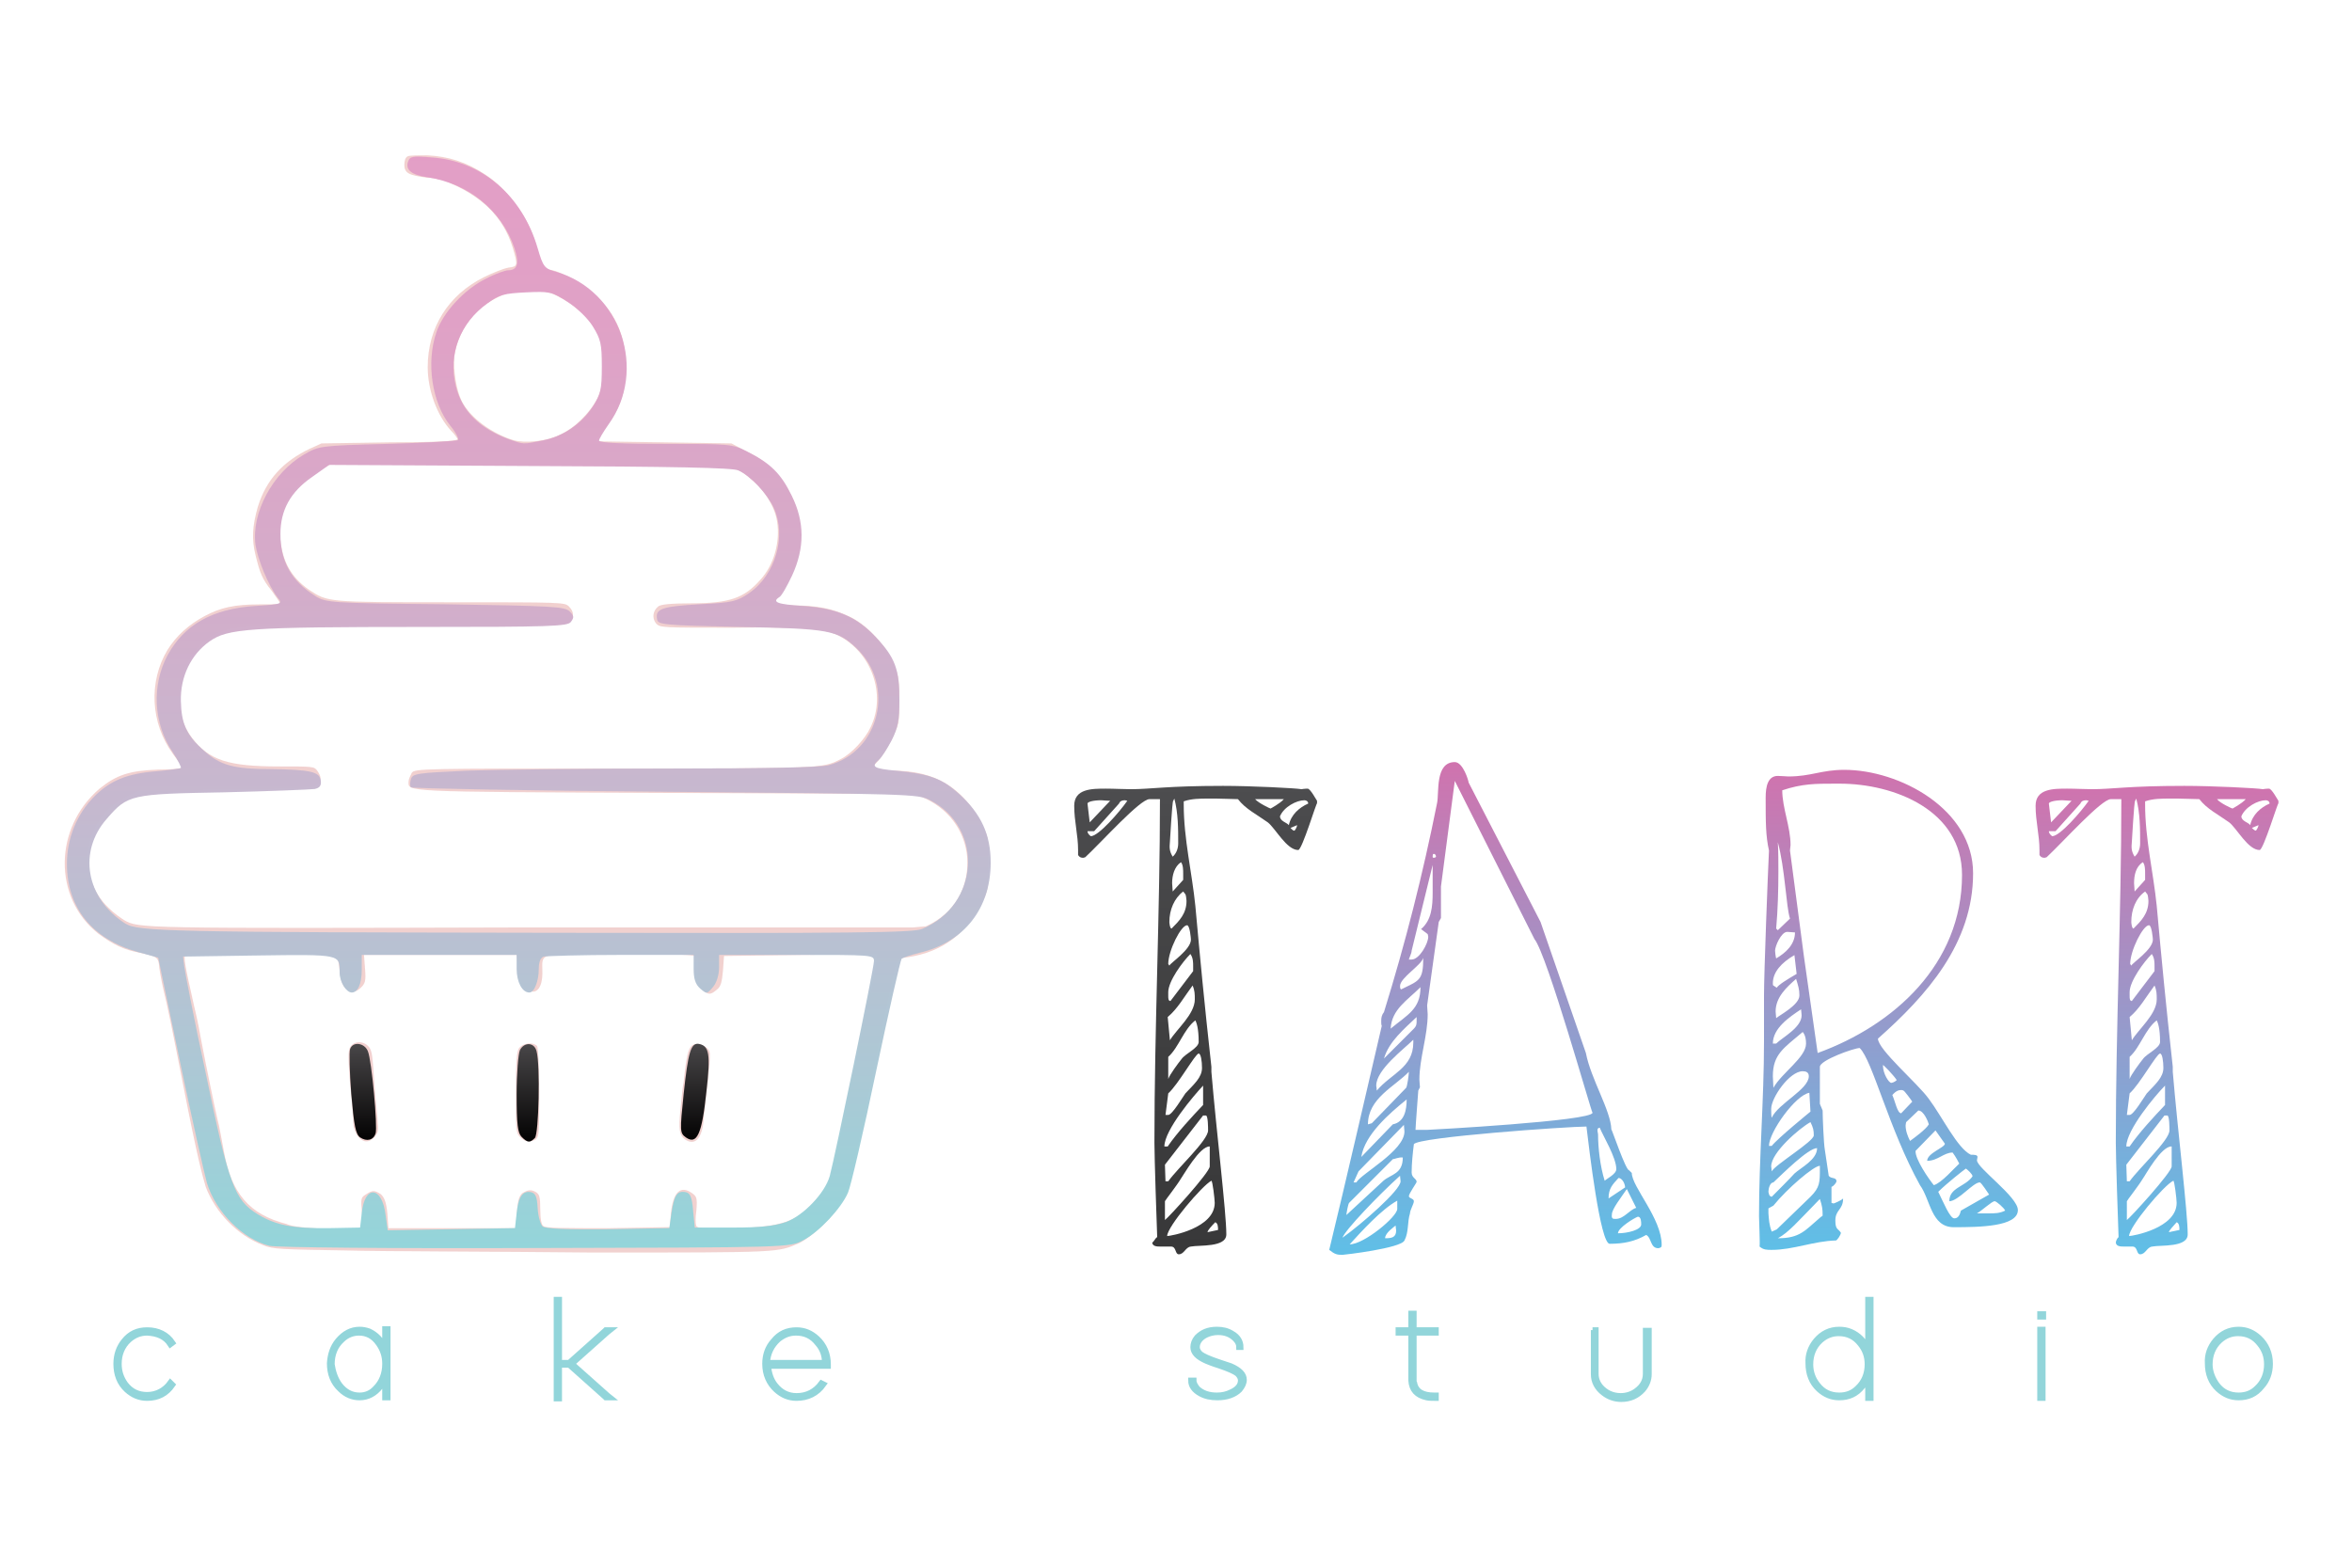 <?xml version="1.0" encoding="utf-8"?>
<!-- Generator: Adobe Illustrator 24.1.2, SVG Export Plug-In . SVG Version: 6.00 Build 0)  -->
<svg version="1.1" id="Layer_1" xmlns="http://www.w3.org/2000/svg" xmlns:xlink="http://www.w3.org/1999/xlink" x="0px" y="0px"
	 viewBox="0 0 425.2 283.5" style="enable-background:new 0 0 425.2 283.5;" xml:space="preserve">
<style type="text/css">
	.st0{opacity:0.99;fill:url(#path4514_1_);enable-background:new    ;}
	.st1{opacity:0.99;fill:url(#path4516_1_);enable-background:new    ;}
	.st2{opacity:0.99;fill:url(#path4518_1_);enable-background:new    ;}
	.st3{opacity:0.99;fill:url(#path4520_1_);enable-background:new    ;}
	.st4{opacity:0.99;fill:url(#path4548_1_);enable-background:new    ;}
	.st5{opacity:0.99;fill:url(#path4550_1_);enable-background:new    ;}
	.st6{opacity:0.99;fill:url(#path4552_1_);enable-background:new    ;}
	.st7{opacity:0.99;fill:url(#path4554_1_);enable-background:new    ;}
	.st8{fill:url(#SVGID_1_);}
	.st9{fill:url(#SVGID_2_);}
	.st10{fill:url(#SVGID_3_);}
	.st11{fill:url(#SVGID_4_);}
	.st12{fill:#92D5DA;stroke:#92D5DA;stroke-miterlimit:10;}
</style>
<g>
	<g>
		<g id="g4572_28_" transform="translate(-41.202,274.565)">
			<g id="g4526_28_" transform="matrix(1.92,0,0,1.915,569.723,72.181)">
				
					<linearGradient id="path4514_1_" gradientUnits="userSpaceOnUse" x1="-479.89" y1="-61.16" x2="-479.89" y2="137.04" gradientTransform="matrix(3.686 0 0 3.667 1543.228 57.908)">
					<stop  offset="0" style="stop-color:#F1CFCE"/>
					<stop  offset="0.348" style="stop-color:#F0D1CF"/>
					<stop  offset="0.585" style="stop-color:#EAD5D4"/>
					<stop  offset="0.789" style="stop-color:#E1DDDB"/>
					<stop  offset="0.974" style="stop-color:#D3E8E6"/>
					<stop  offset="1" style="stop-color:#D0EBE9"/>
				</linearGradient>
				<path id="path4514_28_" class="st0" d="M-242.8-63c-5.8-0.1-6.8-0.1-7.7-0.5c-2.4-0.9-4.5-3.1-5.4-5.5c-0.3-1-0.8-2.8-2.1-9.5
					c-1.1-5.6-1.5-7.6-1.9-9.2c-0.2-0.9-0.4-2-0.4-2.3c-0.1-0.7-0.3-0.8-1.8-1.1c-1.5-0.3-2.4-0.7-3.9-1.8c-4.3-3.4-4.2-10,0.1-13.7
					c1.6-1.3,2.8-1.7,5.5-1.8c1.2,0,2.3-0.1,2.3-0.2s-0.4-0.6-0.9-1.3c-2.1-2.9-2.3-6.8-0.5-9.8c0.8-1.3,2-2.4,3.5-3.2
					c1.5-0.8,2.8-1.1,5.2-1.1c1,0,1.9,0,1.9-0.1s-0.4-0.6-0.8-1.2c-0.9-1.1-1.1-1.7-1.5-3.3c-0.4-1.6-0.3-2.8,0.2-4.6
					c0.8-2.6,2.4-4.3,4.9-5.5l1.1-0.5l6.4-0.1c3.8,0,6.4-0.1,6.4-0.3c0-0.1-0.3-0.5-0.6-0.8c-1.3-1.4-2.2-3.8-2.2-6
					c0-3.7,1.9-6.8,5.3-8.5c0.8-0.4,1.8-0.8,2.3-0.9c0.9-0.1,0.9-0.2,0.4-1.9c-0.9-2.9-2.9-4.9-6.4-6.3c-0.3-0.1-1.1-0.3-1.7-0.3
					c-1.6-0.2-2.1-0.4-2.1-1.2c0-0.4,0.1-0.7,0.3-0.8c0.1-0.1,1-0.1,1.9-0.1c1.9,0.1,3.6,0.6,5.4,1.8c2.3,1.5,4.4,4.5,4.9,7.1
					c0.3,1.5,0.5,1.9,1.1,1.9c0.9,0,3.4,1.4,4.6,2.6c2.1,2.1,2.8,4.3,2.6,7.6c-0.1,1.9-0.7,3.2-2,4.9l-0.8,1.1l6.4,0.1l6.4,0.1
					l1.5,0.8c1.7,0.8,3,2.1,3.9,3.7c1.4,2.5,1.5,5.4,0.2,8c-0.4,0.8-1,1.7-1.2,2c-0.3,0.3-0.5,0.5-0.5,0.6s0.9,0.2,1.9,0.2
					c2.3,0,3.7,0.3,5.2,1c1.6,0.7,3.3,2.5,4.1,4.2c0.6,1.3,0.7,1.5,0.7,3.7c0,2.3,0,2.3-0.8,3.9c-0.4,0.8-1,1.7-1.3,2
					s-0.5,0.5-0.5,0.6s0.9,0.2,2,0.2c4,0,6.6,1.6,8.4,5.1c0.6,1.2,0.6,1.3,0.6,3.7c0,2.3,0,2.5-0.7,3.8c-1.5,2.9-3.7,4.5-6.8,5
					c-0.9,0.1-1,0.2-1.2,0.7c-0.1,0.5-1,4.4-2,9.5c-0.2,1-0.5,2.5-0.7,3.3s-0.4,1.9-0.5,2.4c-1,5.1-1.4,6.5-2.3,7.8
					c-0.8,1.2-2.6,2.8-3.6,3.3c-2.1,0.9-1.5,0.9-19.4,0.9C-228.4-62.9-239.1-62.9-242.8-63L-242.8-63z M-241.4-65.1
					c0.2-0.1,0.3-0.4,0.2-1.5c-0.1-1.3-0.1-1.4,0.4-1.7c0.6-0.4,0.8-0.4,1.4,0c0.3,0.3,0.5,0.7,0.6,1.8l0.1,1.4h6h6l0.1-1.5
					c0.1-1.2,0.2-1.5,0.5-1.8c0.5-0.3,0.8-0.4,1.3-0.1c0.3,0.2,0.4,0.4,0.4,1.6c0,0.9,0.1,1.5,0.3,1.6c0.2,0.2,1.9,0.2,6.1,0.2
					l5.8-0.1l0.1-1.3c0.2-2,0.9-2.7,2-1.9c0.4,0.3,0.5,0.4,0.4,1.6c-0.1,0.7-0.1,1.3,0,1.5s0.9,0.3,3,0.2c3.2,0,5.2-0.3,6.5-1.1
					c1-0.6,2.4-2.2,2.9-3.1c0.3-0.7,0.9-3.1,1.4-5.8c0.4-1.8,1.8-8.8,2.5-11.9c0.3-1.3,0.6-2.8,0.6-3.2l0.1-0.8l-7.2,0.1l-7.2,0.1
					l-0.1,1.4c-0.1,1.1-0.2,1.5-0.6,1.8c-0.6,0.5-0.8,0.5-1.4-0.1c-0.4-0.4-0.5-0.6-0.4-1.6c0-0.6,0-1.3,0-1.4
					c0-0.2-1.6-0.3-7.2-0.3c-8.1,0-7.4-0.2-7.4,1.8c0,1.3-0.5,2-1.2,1.7c-0.7-0.2-1-0.8-1.1-2.1l-0.1-1.3h-7.2h-7.2l0.1,1.3
					c0.1,1.2,0,1.4-0.4,1.8c-0.3,0.3-0.6,0.4-0.9,0.3c-0.7-0.2-0.9-0.5-1.1-2l-0.2-1.4l-7.1-0.1c-4,0-7.1,0-7.2,0.1
					c-0.2,0.2-0.1,0.8,0.8,4.8c0.3,1.2,0.6,2.8,0.7,3.4c0.4,2.1,1.2,6,1.5,7.3c0.2,0.7,0.4,2,0.6,3c0.7,4,2.4,6,5.9,6.9
					C-247.4-65-241.9-64.9-241.4-65.1L-241.4-65.1z M-188.1-93.6c2.7-1.2,4.1-3.7,3.9-6.5c-0.2-2.4-1.6-4.4-3.8-5.5l-1.1-0.5
					l-23.5-0.1c-25.2-0.1-24.2-0.1-24.2-1.1c0-0.2,0.2-0.6,0.3-0.8c0.3-0.4,1.2-0.4,19-0.4c19.6,0,19.7,0,21.4-0.9
					c1-0.5,2.3-1.9,2.8-3c1.5-3.1,0.1-7.1-3.1-8.7c-1.3-0.6-3-0.8-9.9-0.7c-6.7,0-6.8,0-7.2-0.4c-0.4-0.5-0.3-1.2,0.2-1.6
					c0.2-0.2,1.2-0.3,3.1-0.3c3.6,0,5-0.5,6.5-2.2c1.3-1.4,1.9-3.6,1.6-5.5c-0.2-1.4-1.2-3-2.3-3.9c-2-1.6-0.2-1.5-21.1-1.5h-18.7
					l-1.1,0.6c-2.6,1.4-3.8,3.5-3.6,6.3c0.2,2.2,1,3.7,2.7,4.9c1.8,1.2,1.7,1.2,13.4,1.2c10.5,0,10.7,0,11.1,0.4
					c0.5,0.5,0.5,1,0,1.5c-0.3,0.3-1.7,0.3-15.3,0.3c-15.6,0-16.4,0-18.1,0.9c-1.8,0.9-3.2,3.3-3.3,5.5c0,1.8,0.3,3,1.2,4.2
					c1.6,2.1,3.4,2.7,8.2,2.7c3.2,0,3.3,0,3.6,0.4c0.4,0.6,0.4,0.8,0,1.3c-0.3,0.4-0.6,0.4-8.5,0.5l-8.2,0.1l-1.1,0.5
					c-4.2,2-5.1,7.5-1.8,10.6c0.5,0.5,1.1,0.9,1.4,1.1c1.4,0.8,1.2,0.8,38.3,0.7h36L-188.1-93.6z M-222.6-140
					c1.4-0.6,2.9-2.1,3.6-3.5c0.4-0.9,0.5-1.3,0.5-3s-0.1-2.2-0.4-2.9c-0.7-1.4-1.8-2.5-3.3-3.4c-1.3-0.7-1.4-0.8-3.2-0.8
					c-1.6,0-2,0.1-3,0.6c-2.3,1.1-3.8,3.3-4.1,5.6c-0.1,1.3,0.2,3.2,0.7,4.2c0.8,1.6,2.9,3.1,4.9,3.7
					C-225.8-139.2-223.8-139.4-222.6-140z"/>
				
					<linearGradient id="path4516_1_" gradientUnits="userSpaceOnUse" x1="-479.866" y1="-38.301" x2="-479.866" y2="-20.536" gradientTransform="matrix(3.686 0 0 3.667 1543.228 57.908)">
					<stop  offset="0" style="stop-color:#F1CFCE"/>
					<stop  offset="0.348" style="stop-color:#F0D1CF"/>
					<stop  offset="0.585" style="stop-color:#EAD5D4"/>
					<stop  offset="0.789" style="stop-color:#E1DDDB"/>
					<stop  offset="0.974" style="stop-color:#D3E8E6"/>
					<stop  offset="1" style="stop-color:#D0EBE9"/>
				</linearGradient>
				<path id="path4516_28_" class="st1" d="M-226.3-73.7c-0.4-0.4-0.4-0.7-0.4-4.2c0-3.1,0.1-3.9,0.3-4.2c0.4-0.5,1.3-0.6,1.7-0.2
					c0.1,0.2,0.2,1.7,0.2,4.4c0,3.7,0,4.1-0.3,4.4C-225.3-73.2-225.8-73.2-226.3-73.7L-226.3-73.7z"/>
				
					<linearGradient id="path4518_1_" gradientUnits="userSpaceOnUse" x1="-475.597" y1="-38.3" x2="-475.597" y2="-20.484" gradientTransform="matrix(3.686 0 0 3.667 1543.228 57.908)">
					<stop  offset="0" style="stop-color:#F1CFCE"/>
					<stop  offset="0.348" style="stop-color:#F0D1CF"/>
					<stop  offset="0.585" style="stop-color:#EAD5D4"/>
					<stop  offset="0.789" style="stop-color:#E1DDDB"/>
					<stop  offset="0.974" style="stop-color:#D3E8E6"/>
					<stop  offset="1" style="stop-color:#D0EBE9"/>
				</linearGradient>
				<path id="path4518_28_" class="st2" d="M-210.8-73.5c-0.5-0.4-0.6-0.9-0.4-2.8c0.1-1,0.2-2.2,0.3-2.6c0.3-3,0.5-3.6,1.3-3.6
					c0.3,0,0.7,0.2,0.9,0.4c0.4,0.4,0.4,0.2-0.3,6.5C-209.1-73.6-209.8-72.8-210.8-73.5z"/>
				
					<linearGradient id="path4520_1_" gradientUnits="userSpaceOnUse" x1="-484.059" y1="-38.3" x2="-484.059" y2="-20.559" gradientTransform="matrix(3.686 0 0 3.667 1543.228 57.908)">
					<stop  offset="0" style="stop-color:#F1CFCE"/>
					<stop  offset="0.348" style="stop-color:#F0D1CF"/>
					<stop  offset="0.585" style="stop-color:#EAD5D4"/>
					<stop  offset="0.789" style="stop-color:#E1DDDB"/>
					<stop  offset="0.974" style="stop-color:#D3E8E6"/>
					<stop  offset="1" style="stop-color:#D0EBE9"/>
				</linearGradient>
				<path id="path4520_28_" class="st3" d="M-241.6-73.8c-0.2-0.3-0.4-0.8-0.4-1.1c0-0.3-0.1-1.9-0.3-3.7c-0.2-2.7-0.2-3.2,0-3.6
					c0.5-0.8,1.8-0.5,2,0.5c0.1,0.3,0.2,1.7,0.3,3.2c0.1,1.4,0.3,3,0.3,3.5c0.1,0.7,0,0.9-0.3,1.3
					C-240.6-73.1-241.1-73.2-241.6-73.8z"/>
			</g>
			<g id="g4560_28_">
				
					<linearGradient id="path4548_1_" gradientUnits="userSpaceOnUse" x1="219.204" y1="-246.252" x2="219.204" y2="-48.874" gradientTransform="matrix(1 0 0 1 -82.404 -3.242493e-05)">
					<stop  offset="0" style="stop-color:#E29EC6"/>
					<stop  offset="0.155" style="stop-color:#DFA1C6"/>
					<stop  offset="0.358" style="stop-color:#D5AAC9"/>
					<stop  offset="0.588" style="stop-color:#C5B8CF"/>
					<stop  offset="0.836" style="stop-color:#ABC8D5"/>
					<stop  offset="1" style="stop-color:#92D5DA"/>
				</linearGradient>
				<path id="path4548_28_" class="st4" d="M89.9-49.3c-4.8-1.2-9.7-6.1-11.3-11.4c-0.4-1.4-2.6-11.1-4.8-21.6l-4-19.1l-3.6-1
					c-8.3-2.3-12.9-8-12.9-16c0-4.6,1.8-9,5-12.2c2.8-2.8,5.9-4.1,11.1-4.5c2.3-0.2,4.4-0.5,4.5-0.6s-0.5-1.4-1.5-2.9
					c-3.5-5.2-3.8-12.1-0.9-17.5c3-5.5,8.1-8.4,15.9-8.9c4.9-0.3,4.9-0.4,4-1.5c-1.7-2.2-3.6-6.9-4-9.5c-0.8-5.8,3.1-13.1,8.8-16.4
					c2.6-1.5,2.8-1.6,15-1.9c6.8-0.2,12.6-0.5,12.8-0.7c0.2-0.2-0.4-1.4-1.4-2.6c-3.3-4.1-4.4-11.4-2.5-16.9c1.2-3.6,5.1-7.8,9-9.7
					c1.7-0.9,3.5-1.5,4-1.5c1.7,0,2-1.3,1.1-4c-2.3-6.8-8.3-11.7-15.7-12.8c-2.9-0.4-4.1-1.4-3.5-2.9c0.3-0.9,0.9-1,4.2-0.7
					c9.1,0.6,16.4,6.9,19.2,16.4c1,3.4,1.2,3.7,3.4,4.3c11.6,3.4,16.5,17.8,9.4,27.6c-0.9,1.3-1.7,2.6-1.7,2.9c0,0.4,4.3,0.6,12,0.6
					c11.6,0,12.1,0,14.8,1.4c4.2,2.1,6.1,4,8,7.9c2.4,4.8,2.4,9.5,0.1,14.5c-0.9,1.9-1.9,3.7-2.3,3.9c-1.4,0.9-0.4,1.3,4.2,1.6
					c6.2,0.4,9.8,2,13.2,5.6c3.5,3.7,4.3,5.8,4.3,11.4c0,3.7-0.3,5.1-1.4,7.3c-0.8,1.5-1.8,3.1-2.3,3.5c-1.5,1.3-1,1.6,3.2,2
					c6,0.6,8.2,1.4,11.3,4.2c4,3.6,5.7,7.4,5.7,12.4c0,8.3-4.8,14.4-12.8,16.3c-1.6,0.4-3.1,0.9-3.3,1.1s-2.3,9.4-4.6,20.3
					c-2.3,11-4.6,20.9-5.1,22c-1.2,2.8-5.2,7.1-8.1,8.6C184-49,184-49,138-48.9C111.9-48.8,91.1-49,89.9-49.3L89.9-49.3z
					 M106.6-55.2c0.5-5.2,3.7-4.9,4.3,0.3l0.4,2.8l11.5-0.2l11.5-0.2l0.3-2.7c0.3-3,1.1-4.1,2.6-3.8c0.8,0.2,1.1,0.8,1.2,2.9
					c0.1,1.5,0.5,2.9,0.9,3.3c0.5,0.4,4.4,0.6,11.8,0.5l11.1-0.2l0.4-2.8c0.5-3.2,1-4,2.6-3.7c0.8,0.2,1.1,0.9,1.3,3.3l0.3,3.1h6.9
					c5.2,0,7.5-0.3,9.6-1c3.2-1.2,7-5.2,7.9-8.3c0.9-3.3,8-37.6,8-38.9c0-1.1-0.4-1.1-14-1.1h-14v2.2c0,1.3-0.4,2.8-1.1,3.6
					c-1.1,1.3-1.1,1.3-2.3,0.3c-0.9-0.8-1.2-1.8-1.2-3.6v-2.5h-13.1c-7.2,0-13.5,0.2-14,0.3c-0.6,0.2-0.9,1-0.9,2.3
					c0,2.1-0.8,4.2-1.7,4.2c-1.3,0-2.3-1.9-2.3-4.3v-2.5h-14h-14v2.7c0,2.5-0.7,4.1-1.8,4.1c-1,0-2.2-1.9-2.2-3.6
					c0-3.3,0.3-3.3-14.6-3.1l-13.7,0.2l0.2,1.7c0.1,0.9,1.8,9.7,3.9,19.4c4.2,20.3,5.2,22.9,9.4,25.5c3.3,2,6.4,2.6,13.1,2.5
					l5.4-0.1L106.6-55.2z M207.9-106.6c10.4-4.3,11.2-18.3,1.4-23.3c-2.1-1.1-3.9-1.1-47.8-1.5c-25.1-0.2-45.8-0.6-46-0.8
					s-0.2-0.9,0-1.5c0.3-1,1.2-1.1,9.9-1.5c5.2-0.2,21.6-0.4,36.4-0.4c17.7,0,27.7-0.2,29.2-0.6c9.3-2.5,12.1-14.5,5-21.2
					c-3.4-3.2-4.9-3.5-21-3.8c-13.9-0.3-14.9-0.4-15-1.4c-0.4-1.9,0.9-2.3,7.6-2.7c6-0.3,6.8-0.5,9-2c4.8-3.3,6.8-10.3,4.5-15.4
					c-1.2-2.6-4.2-5.8-6.4-6.8c-1-0.5-11.9-0.7-37.7-0.8l-36.3-0.2l-3.1,2.2c-3.9,2.7-5.7,6-5.7,10.3c0,5,2,8.5,6.3,11.2
					c1.9,1.2,2.6,1.3,23.5,1.5c19.3,0.3,21.6,0.4,22.5,1.3c0.8,0.8,0.8,1.1,0.2,1.9c-0.6,0.8-4,0.9-26.8,0.9
					c-31.6,0-35.2,0.3-38.5,2.6c-3.4,2.4-5.3,6.4-5.2,10.8c0.1,4.1,1,6.2,4.2,9c2.9,2.6,5.3,3.3,12.1,3.3c7.2,0.1,8.8,0.5,9,2.1
					c0.1,0.9-0.2,1.3-1.1,1.5c-0.7,0.1-8.1,0.4-16.3,0.6c-17,0.3-17.5,0.4-21.3,4.8c-5.2,5.9-3.8,14.3,3.3,18.9
					c2.3,1.5,8.3,1.6,78.5,1.7C195.3-105.8,206.4-105.9,207.9-106.6z M139.2-194.9c3.8-0.7,7.1-3,9.2-6.2c1.4-2.2,1.6-3.1,1.6-7.2
					c0-4.1-0.2-4.9-1.6-7.2c-0.9-1.5-2.9-3.4-4.6-4.5c-2.8-1.8-3.2-1.9-7.5-1.7c-4,0.2-4.8,0.4-7,2c-4.9,3.5-7.1,9.2-5.7,14.9
					c1.1,4.6,4.3,7.7,9.7,9.7C136-194.2,135.6-194.2,139.2-194.9L139.2-194.9z"/>
				
					<linearGradient id="path4550_1_" gradientUnits="userSpaceOnUse" x1="219.003" y1="-85.797" x2="219.003" y2="-68.18" gradientTransform="matrix(1 0 0 1 -82.404 -3.242493e-05)">
					<stop  offset="0" style="stop-color:#464547"/>
					<stop  offset="1" style="stop-color:#000000"/>
				</linearGradient>
				<path id="path4550_28_" class="st5" d="M135.5-69c-0.7-0.7-0.9-2.3-0.9-7.7c0-3.8,0.3-7.3,0.6-8c0.8-1.5,2.6-1.4,3,0.2
					c0.7,2.5,0.4,15-0.3,15.7C137-67.9,136.6-67.9,135.5-69z"/>
				
					<linearGradient id="path4552_1_" gradientUnits="userSpaceOnUse" x1="249.222" y1="-85.746" x2="249.222" y2="-68.456" gradientTransform="matrix(1 0 0 1 -82.404 -3.242493e-05)">
					<stop  offset="0" style="stop-color:#464547"/>
					<stop  offset="1" style="stop-color:#000000"/>
				</linearGradient>
				<path id="path4552_28_" class="st6" d="M165.2-68.9c-1.1-0.8-1.1-1.1-0.4-7.9c0.8-7.5,1.3-9.3,2.8-9c1.8,0.4,2.1,1.8,1.3,8.7
					C168.1-69.5,167.2-67.5,165.2-68.9z"/>
				
					<linearGradient id="path4554_1_" gradientUnits="userSpaceOnUse" x1="189.195" y1="-85.803" x2="189.195" y2="-68.454" gradientTransform="matrix(1 0 0 1 -82.404 -3.242493e-05)">
					<stop  offset="0" style="stop-color:#464547"/>
					<stop  offset="1" style="stop-color:#000000"/>
				</linearGradient>
				<path id="path4554_28_" class="st7" d="M106.3-68.9c-0.8-0.6-1.1-2.1-1.6-7.9c-0.3-3.9-0.4-7.6-0.2-8.1c0.5-1.4,2.6-1.1,3.2,0.4
					c0.7,1.6,1.8,13.8,1.4,14.9C108.7-68.4,107.5-68.1,106.3-68.9z"/>
			</g>
		</g>
	</g>
</g>
<g>
	
		<linearGradient id="SVGID_1_" gradientUnits="userSpaceOnUse" x1="216.15" y1="142.1" x2="216.15" y2="226.8" gradientTransform="matrix(1 0 0 1 0 3.051758e-05)">
		<stop  offset="0" style="stop-color:#4D4D4F"/>
		<stop  offset="7.797956e-02" style="stop-color:#4A4A4C"/>
		<stop  offset="0.524" style="stop-color:#3F3F40"/>
		<stop  offset="1" style="stop-color:#383839"/>
	</linearGradient>
	<path class="st8" d="M209.2,223.7c-0.1-2.5-0.5-14.5-0.5-17.1c0-20.8,1-41.4,1-62.1h-1.9c-1.7,0-8.6,7.7-11.6,10.5
		c-0.1,0-0.2,0.1-0.4,0.1s-0.6,0-0.9-0.5v-0.9c0-2.7-0.7-5.2-0.7-8c0-3.1,3.2-3.1,5.7-3.1c1.6,0,3.1,0.1,4.5,0.1
		c3.7,0,6.5-0.6,16.7-0.6c5,0,13.1,0.4,14.2,0.6c0,0,0.5-0.1,1.1-0.1c0.5,0,1.6,2.1,1.7,2.2v0.5c0-0.6-2.7,8.4-3.4,8.4
		c-2.1,0-4.1-3.9-5.5-5c-2.1-1.5-4-2.4-5.4-4.2c-0.5,0-3.2-0.1-3.9-0.1h-1.5c-1.4,0-3,0-4.4,0.5v0.6c0,6.2,1.5,12.3,2.1,18.3
		c0.9,9.9,1.6,17.3,2.9,29.1v0.9c0.9,10.7,2.7,25.4,2.7,29.4c0,2.4-4.9,1.9-6.4,2.2c-1,0.1-1.2,1.4-2.2,1.4c-0.7,0-0.4-1.4-1.4-1.4
		h-1.9c-0.6,0-1.4,0-1.5-0.7C208.7,224.4,208.9,223.8,209.2,223.7z M196.6,145.3l0.4,3.4l3.7-3.9c-0.4,0-1.4-0.1-1.6-0.1
		C197.6,144.7,196.6,145,196.6,145.3z M197.2,151.2c1.4,0,5.2-4.4,6.6-6.4l-0.4-0.1c-0.5,0-0.9,0.1-1.1,0.6l-4.5,5h-1.2
		C196.6,150.8,197.2,151.2,197.2,151.2z M210.5,207.3h0.6c1.7-2.5,4.5-5.5,6.4-7.5v-3.5C215.9,198,210.5,204.3,210.5,207.3z
		 M210.7,201.6h0.5c0.7,0,2.6-3.2,3.1-3.9c1.6-1.7,3-2.9,3-4.6c0-1.2-0.2-2.6-0.6-2.6c-0.6,0-3.7,5.6-5.5,7.2L210.7,201.6z
		 M210.7,213.6h0.5c1.7-2.4,7.2-7.4,7.2-9.2c0-0.5,0-2.7-0.4-2.7h-0.5l-6.9,8.9L210.7,213.6L210.7,213.6z M213.5,213.1
		c-0.7,1.2-2.9,4-2.9,4.1v3.4c0.6-0.4,8.1-8.6,8.1-9.7v-3.6C216.9,207.2,213.9,212.6,213.5,213.1z M211,223.5c0.6,0,8.6-1.4,8.6-6
		c0-0.7-0.4-4-0.6-4C217.4,214.3,211,221.8,211,223.5z M211.4,174.6c0.2-0.5,3.9-2.9,3.9-4.7c0-0.2-0.2-2.6-0.7-2.6
		c-1.1,0-3.4,4.6-3.4,7L211.4,174.6z M211.2,180.1c0,0.4,0,0.9,0.4,0.9l4.1-5.4v-0.9c0-0.7,0-1.5-0.5-2.2c-1.4,1.4-4,4.9-4,6.9
		V180.1z M211.5,188.1c1.2-2,4.5-4.7,4.5-7.4c0-0.9,0-1.6-0.4-2.5c-1.5,2-2.7,4.2-4.5,5.7L211.5,188.1z M211.2,195.1
		c0.2-0.7,1.9-3,2.4-3.6c0.7-1,3.1-2,3.1-3.1c0-2.5-0.4-3.5-0.6-3.9c-2.1,1.6-3,4.9-4.9,6.6V195.1z M212,154.9c0.6-0.5,1-1.4,1-2.4
		c0-2.6,0-5.5-0.7-8.1l-0.2,0.4c-0.2,0-0.6,7.7-0.6,7.4C211.4,153.3,211.4,153.9,212,154.9z M211.4,166.7c0,0.2,0.1,1.2,0.4,1.2
		c1.4-1.4,2.7-2.7,2.7-5c0-0.2-0.1-1.1-0.2-1.2l-0.4-0.5C212.3,162.4,211.4,164.5,211.4,166.7z M211.9,159.7c0,0.2,0.1,1.2,0.1,1.5
		c0.2-0.2,1.7-1.9,1.9-2.1V158c0-0.7,0-1.6-0.4-2.1C212.3,156.7,211.9,158.3,211.9,159.7z M218.3,222.8l1.9-0.4c0-0.5,0-1.2-0.5-1.4
		C219,221.7,218.3,222.5,218.3,222.8z M229.7,146.2c0,0,1.7-0.9,2.4-1.7h-5.2C227.5,145.2,229.6,146.2,229.7,146.2z M233,149.2
		c0.4-1.9,1.9-3.2,3.5-3.9c0-0.5-0.5-0.6-0.7-0.6c-1.4,0-3.7,1.2-4.4,2.9C231.4,148.5,232.6,148.7,233,149.2z M234,150.2
		c0.1,0,0.5-0.7,0.5-1l-1.2,0.5C233.4,149.8,233.7,150.2,234,150.2z"/>
	<linearGradient id="SVGID_2_" gradientUnits="userSpaceOnUse" x1="270.35" y1="137.8" x2="270.35" y2="226.9">
		<stop  offset="0" style="stop-color:#D073AE"/>
		<stop  offset="1" style="stop-color:#5FBFE7"/>
	</linearGradient>
	<path class="st9" d="M249.8,185.5c-0.1-0.2-0.1-0.5-0.1-0.9c0-0.6,0.1-1.1,0.5-1.6c3.9-12.6,7-24.8,9.6-37.8
		c0.4-1.9-0.4-7.4,3.2-7.4c1.5,0,2.5,3.4,2.5,3.7l13,25.2l8.2,23.7c0.9,4.7,4.5,10.4,4.6,13.8c0.1,0,2.6,7.4,3.2,7.4l0.5,0.5
		c0,2.5,5.4,8.2,5.4,13c0,0.4-0.1,0.5-0.6,0.6c-1.5,0-1.2-1.9-2.2-2.4c-2.1,1.2-4.1,1.6-6.6,1.6c-1.7,0-3.7-17-4.2-21.2
		c-3.2,0-30.6,1.9-31.2,3.2c-0.2,1.6-0.4,3.5-0.4,5.1c0,1,0.9,1.1,0.9,1.7c0,0.2-1.4,2.1-1.4,2.6c0,0.4,0.9,0.4,0.9,0.9
		s-0.7,1.6-0.7,2.2c-0.5,1.6-0.2,3.4-1,4.9c-0.6,1.4-10.9,2.6-11.2,2.6c-1,0-1.4-0.1-2.4-0.9C243.5,212.8,246.6,199.2,249.8,185.5z
		 M242.7,223.8c3.5-2.5,10.5-8.6,10.5-10.2c0-0.1-0.1-0.9-0.1-1C249.2,216.1,243.1,222.5,242.7,223.8z M251.8,209.6l-7.9,7.9
		c-0.2,0.2-0.5,2-0.5,2.2l6.7-6.2c1.4-1.2,3.5-1.2,3.5-4.2C252.9,209.2,252.1,209.6,251.8,209.6z M244,225c2.6,0,8.6-5,8.6-6.4v-1.5
		C249.7,218.7,246.1,222.7,244,225z M244.7,213.8h0.5c0.9-1.6,8.7-5.7,8.7-9.2c0-0.1-0.1-1-0.1-1.2l-8.2,8.4L244.7,213.8z
		 M246.1,209.2l5.7-5.9c2.1-0.4,2.5-2.6,2.5-4.5C251.2,201.3,246.7,205.2,246.1,209.2z M247.3,203.3l0.7-0.2l6.2-6.4
		c0.2-0.2,0.5-2.4,0.5-2.9C252.1,196.5,247.3,198.6,247.3,203.3z M248.8,196.3c0,0.1,0.1,0.6,0.1,0.9c2.6-3.1,6.6-4.1,6.6-8.7V188
		C253.8,189.7,248.8,193.4,248.8,196.3z M256.1,183.9c-2.2,2.1-5,4.4-5.9,7.5l5.4-5.4c0.5-0.5,0.5-0.9,0.5-1.4V183.9z M250.4,223.9
		c1.1,0,2-0.1,2-1.4c0-0.1-0.1-0.7-0.1-0.9C252.1,221.8,250.4,222.9,250.4,223.9z M251.4,186c3-2.5,5.4-3.5,5.4-7.5
		C254.4,180.9,251.6,182.5,251.4,186z M253.1,178.3c0,0.2,0,0.5,0.2,0.6c3.2-1.6,4-1.5,4-5.7C256.9,174.6,253.1,176.8,253.1,178.3z
		 M255.2,171.9c0,0.5-0.5,1.4-0.5,1.6h0.5c1.4,0,3-2.9,3-4.1c0-0.2-0.1-0.4-0.1-0.5l-1.2-0.9c1.9-1.6,2.1-4.1,2.1-6.6v-5
		L255.2,171.9z M256.4,197.2c0,0.1-0.5,6.5-0.5,7.1h2.1c0.4,0,29.9-1.6,29.9-3.1c-0.2,0-8.2-28.6-10.5-31.4L263,141.2l-2.5,19.1v5.7
		l-0.4,0.7l-2.1,15.1c0,0.5,0.1,1.1,0.1,1.6c0,3.9-1.5,8-1.5,11.8c0,0.5,0.1,1,0.1,1.4L256.4,197.2z M259,154.9c0,0.1,0,0.2,0.2,0.2
		s0.4-0.1,0.4-0.2c0-0.2-0.1-0.5-0.4-0.5C259,154.4,259,154.7,259,154.9z M288.9,205.1c0,2.5,0.4,5.9,1.2,8.4
		c0.4-0.4,2.1-1.2,2.1-2.1c0-2.1-2.4-6-3-7.5c-0.4,0.1-0.4,0.2-0.4,0.6L288.9,205.1L288.9,205.1z M290.8,216.7l3-2
		c-0.1-1-0.7-1.7-1.2-1.7C291.5,214.2,290.8,214.9,290.8,216.7z M292.1,220.4c1.5,0,2.4-1.6,3.7-2l-1.7-3.4c-1,1.5-2.7,3.6-2.7,4.6
		C291.3,220.4,291.6,220.4,292.1,220.4z M292.5,223c1.7,0,4.2-0.6,4.2-1.6c0-0.4,0-1.4-0.6-1.4C295.5,220.2,292.5,222,292.5,223z"/>
	<linearGradient id="SVGID_3_" gradientUnits="userSpaceOnUse" x1="341.4" y1="139.2" x2="341.4" y2="226">
		<stop  offset="0" style="stop-color:#D073AE"/>
		<stop  offset="1" style="stop-color:#5FBFE7"/>
	</linearGradient>
	<path class="st10" d="M318,219.9c0-10.5,0.9-21,0.9-31.6V180c0-4,0.7-22.2,0.9-26.2c-0.6-2.7-0.6-5.1-0.6-9.6c0-2,0.4-3.9,2.2-3.9
		c0.7,0,1.5,0.1,1.9,0.1c4.1,0,6-1.2,10.1-1.2c10,0,23.3,7.1,23.3,18.7c0,12.7-8.4,22.1-17.2,29.9c0,2,7.2,8.1,9.2,10.9
		c2.4,3.2,5.2,9,7.6,10.1c0.6,0,1.2,0,1.2,0.4c0,0.2-0.1,0.4-0.1,0.6c0,1.4,7.4,6.6,7.4,9c0,3-6.9,3.1-11.6,3.1
		c-4.1,0-4.2-5-6.1-7.6c-5.6-10.1-8.6-22.6-10.9-24.8c-1,0-7.2,2.2-7.2,3.4v6.7l0.5,1.2c0,1.2,0.2,6.1,0.4,7.1l0.7,4.7
		c0.4,0.6,1.4,0.2,1.4,1c0,0.2-0.5,0.9-0.9,1v2.9c0.1,0,0.2,0.1,0.4,0.1c0.1,0,1.5-0.6,1.7-0.9c0,2.1-1.4,2-1.4,4
		c0,1.7,0.5,1.4,1,2.2c0,0.4-0.7,1.4-0.9,1.4c-4,0.1-7.7,1.7-11.6,1.7c-0.9,0-1.5,0-2.2-0.6C318.2,224.8,318,220.8,318,219.9z
		 M319.8,207.2h0.5c1.1-1.4,7-6.2,7-6.2l-0.2-3.4C324.6,198,319.8,204.7,319.8,207.2z M320.3,216.4c0.6-0.6,3.5-3.5,4.1-4.2
		c1.2-1.1,4.1-2.5,4.1-4.6c-1.6,0-6.2,4.6-7.9,6.2c-0.6,0-0.9,1.1-0.9,1.7C319.8,215.9,319.8,216.3,320.3,216.4z M320.3,222.7
		l0.9-0.4l6.1-5.9c1.7-1.7,1.7-2.6,1.7-5.1v-0.5c-1.1,0-5.9,4.1-8.4,7.2l-0.9,0.5v0.9C319.8,220.5,319.8,221.4,320.3,222.7z
		 M320.2,200.5c0,0.2,0,1.5,0.1,1.6c1.2-2.6,6.7-5.1,6.7-7.5c0-0.7-0.5-0.9-1.1-0.9C323.5,193.7,320.2,198.5,320.2,200.5z
		 M320.2,210.9c0,0.1,0.1,0.7,0.1,0.9c0.6-1.2,7.6-5.4,7.6-6.5c0-0.9-0.1-1.4-0.6-2.4C325.3,204,320.2,208.4,320.2,210.9z
		 M321.2,178.6c0.4-0.6,1.9-1.5,3.6-2.5l-0.4-3.4c-2.4,1.4-3.9,3.1-3.9,5.1c0,0.2,0,0.4,0.1,0.4L321.2,178.6z M320.5,188.7h0.6
		c1.1-1.1,4.6-2.9,4.6-5.1c0-0.2-0.1-1.1-0.1-1.1C323.5,183.9,320.5,185.9,320.5,188.7z M320.5,194.6c0,0.4,0.1,1.7,0.1,2.1
		c1.5-2.7,5.9-5.5,5.9-8c0-0.7-0.1-1.5-0.6-2.1C322.5,189.5,320.5,190.6,320.5,194.6z M323.1,168.5c-1.1,0-2.2,2.6-2.2,3.4
		c0,0.2,0.1,1.1,0.2,1.4c1.7-1,3.4-2.5,3.4-4.7L323.1,168.5L323.1,168.5z M321,182.9c0,0.2,0.1,1.1,0.1,1.2c0.7-0.6,4.2-2.4,4.2-4.1
		c0-1.1-0.2-1.7-0.6-3C323,178.5,321,180.3,321,182.9z M321.4,168.2l2.2-2.1c-0.7-2.1-0.9-9.1-2.2-13.8c0.1,1.7,0.1,3.5,0.1,5.2
		c0,3.5-0.1,7-0.4,10.4L321.4,168.2z M321.4,223.9c4,0,4.9-1.4,7.6-3.7c0.4-0.4,0.5-0.2,0.5-0.5c0-1.1-0.1-1.7-0.5-2.9
		C325,220.9,323.3,222.9,321.4,223.9z M328.6,190.4c13.8-5,26.1-16.1,26.1-32.2c0-11.7-12.3-16.5-22.1-16.5h-0.9
		c-3.5,0-5.9,0-9.5,1.2c0,3.2,1.5,6.6,1.5,9.9c0,0.2-0.1,0.7-0.1,1l2.5,19L328.6,190.4z M341.9,195.8c0.1,0,0.6-0.1,1-0.5
		c-0.6-0.9-2.5-2.9-2.5-2.7C340.4,194.2,341.5,195.8,341.9,195.8z M343.7,201.3l2-2.1c-0.1-0.2-1.5-2.1-1.6-2c0,0-0.1-0.1-0.4-0.1
		c-0.4,0-0.9,0.1-1.6,0.9C342.6,199.1,343,201.3,343.7,201.3z M345.3,206.3c0.7-0.5,2.9-2.1,3.4-3c-0.1-0.4-0.9-2.5-1.9-2.5
		l-2.2,2.1c0,0-0.1,0.4-0.1,0.6C344.5,204.5,344.9,205.5,345.3,206.3z M349.6,214.3c1.4-0.4,3.7-3.1,4.6-3.9c-0.1-0.2-0.6-1.2-1.2-2
		c-1.6,0-2.7,1.5-4.6,1.5c0-1.4,3.2-2.4,3.2-3.1l-1.7-2.4l-3.6,3.7C346.2,209.6,348.7,213.2,349.6,214.3z M353.3,220.3
		c0.7,0,1-0.6,1.2-1.4l5.1-2.9c-0.1-0.1-1.4-2.2-1.7-2.2c-1.2,0-3.9,3.4-5.5,3.4c0-2.5,2.9-2.6,4.2-4.5c0-0.4-0.9-1.2-1.2-1.4
		c-0.2,0.1-3.5,2.7-5,4.2C351.3,217.3,352.5,220.3,353.3,220.3z M357.4,219.4h2.2c1,0,1.9,0,2.9-0.5c-0.2-0.5-1.6-1.7-1.9-1.7
		C360.1,217.2,358.3,218.9,357.4,219.4z"/>
	<linearGradient id="SVGID_4_" gradientUnits="userSpaceOnUse" x1="389.95" y1="142.1" x2="389.95" y2="226.8">
		<stop  offset="0" style="stop-color:#D073AE"/>
		<stop  offset="1" style="stop-color:#5FBFE7"/>
	</linearGradient>
	<path class="st11" d="M383,223.7c-0.1-2.5-0.5-14.5-0.5-17.1c0-20.8,1-41.4,1-62.1h-1.9c-1.7,0-8.6,7.7-11.6,10.5
		c-0.1,0-0.2,0.1-0.4,0.1c-0.2,0-0.6,0-0.9-0.5v-0.9c0-2.7-0.7-5.2-0.7-8c0-3.1,3.2-3.1,5.7-3.1c1.6,0,3.1,0.1,4.5,0.1
		c3.7,0,6.5-0.6,16.7-0.6c5,0,13.1,0.4,14.2,0.6c0,0,0.5-0.1,1.1-0.1c0.5,0,1.6,2.1,1.7,2.2v0.5c0-0.6-2.7,8.4-3.4,8.4
		c-2.1,0-4.1-3.9-5.5-5c-2.1-1.5-4-2.4-5.4-4.2c-0.5,0-3.2-0.1-3.9-0.1h-1.5c-1.4,0-3,0-4.4,0.5v0.6c0,6.2,1.5,12.3,2.1,18.3
		c0.9,9.9,1.6,17.3,2.9,29.1v0.9c0.9,10.7,2.7,25.4,2.7,29.4c0,2.4-4.9,1.9-6.4,2.2c-1,0.1-1.2,1.4-2.2,1.4c-0.7,0-0.4-1.4-1.4-1.4
		H384c-0.6,0-1.4,0-1.5-0.7C382.5,224.4,382.8,223.8,383,223.7z M370.4,145.3l0.4,3.4l3.7-3.9c-0.4,0-1.4-0.1-1.6-0.1
		C371.4,144.7,370.4,145,370.4,145.3z M371,151.2c1.4,0,5.2-4.4,6.6-6.4l-0.4-0.1c-0.5,0-0.9,0.1-1.1,0.6l-4.5,5h-1.2
		C370.4,150.8,371,151.2,371,151.2z M384.4,207.3h0.6c1.7-2.5,4.5-5.5,6.4-7.5v-3.5C389.7,198,384.4,204.3,384.4,207.3z
		 M384.5,201.6h0.5c0.7,0,2.6-3.2,3.1-3.9c1.6-1.7,3-2.9,3-4.6c0-1.2-0.2-2.6-0.6-2.6c-0.6,0-3.7,5.6-5.5,7.2L384.5,201.6z
		 M384.5,213.6h0.5c1.7-2.4,7.2-7.4,7.2-9.2c0-0.5,0-2.7-0.4-2.7h-0.5l-6.9,8.9L384.5,213.6L384.5,213.6z M387.4,213.1
		c-0.7,1.2-2.9,4-2.9,4.1v3.4c0.6-0.4,8.1-8.6,8.1-9.7v-3.6C390.7,207.2,387.8,212.6,387.4,213.1z M384.9,223.5c0.6,0,8.6-1.4,8.6-6
		c0-0.7-0.4-4-0.6-4C391.2,214.3,384.9,221.8,384.9,223.5z M385.3,174.6c0.2-0.5,3.9-2.9,3.9-4.7c0-0.2-0.2-2.6-0.7-2.6
		c-1.1,0-3.4,4.6-3.4,7L385.3,174.6z M385,180.1c0,0.4,0,0.9,0.4,0.9l4.1-5.4v-0.9c0-0.7,0-1.5-0.5-2.2c-1.4,1.4-4,4.9-4,6.9V180.1z
		 M385.4,188.1c1.2-2,4.5-4.7,4.5-7.4c0-0.9,0-1.6-0.4-2.5c-1.5,2-2.7,4.2-4.5,5.7L385.4,188.1z M385,195.1c0.2-0.7,1.9-3,2.4-3.6
		c0.7-1,3.1-2,3.1-3.1c0-2.5-0.4-3.5-0.6-3.9c-2.1,1.6-3,4.9-4.9,6.6V195.1z M385.9,154.9c0.6-0.5,1-1.4,1-2.4c0-2.6,0-5.5-0.7-8.1
		l-0.2,0.4c-0.2,0-0.6,7.7-0.6,7.4C385.3,153.3,385.3,153.9,385.9,154.9z M385.3,166.7c0,0.2,0.1,1.2,0.4,1.2c1.4-1.4,2.7-2.7,2.7-5
		c0-0.2-0.1-1.1-0.2-1.2l-0.4-0.5C386.1,162.4,385.3,164.5,385.3,166.7z M385.8,159.7c0,0.2,0.1,1.2,0.1,1.5
		c0.2-0.2,1.7-1.9,1.9-2.1V158c0-0.7,0-1.6-0.4-2.1C386.1,156.7,385.8,158.3,385.8,159.7z M392.1,222.8l1.9-0.4c0-0.5,0-1.2-0.5-1.4
		C392.9,221.7,392.1,222.5,392.1,222.8z M403.6,146.2c0,0,1.7-0.9,2.4-1.7h-5.2C401.3,145.2,403.5,146.2,403.6,146.2z M406.8,149.2
		c0.4-1.9,1.9-3.2,3.5-3.9c0-0.5-0.5-0.6-0.7-0.6c-1.4,0-3.7,1.2-4.4,2.9C405.2,148.5,406.5,148.7,406.8,149.2z M407.8,150.2
		c0.1,0,0.5-0.7,0.5-1l-1.2,0.5C407.2,149.8,407.6,150.2,407.8,150.2z"/>
</g>
<g>
	<path class="st12" d="M31.2,250.4c-1.1,1.6-2.6,2.4-4.6,2.4c-1.4,0-2.6-0.5-3.7-1.5c-1.3-1.2-1.9-2.8-1.9-4.7c0-1.6,0.5-3,1.4-4.1
		c1.1-1.4,2.5-2,4.2-2c2,0,3.6,0.8,4.6,2.3l-0.4,0.3c-0.9-1.4-2.3-2-4.2-2.1c-1.2,0-2.3,0.4-3.3,1.3c-1.2,1.1-1.8,2.6-1.8,4.3
		c0,1.4,0.4,2.6,1.2,3.7c1,1.3,2.3,1.9,3.9,1.9c1.7,0,3.2-0.8,4.2-2.2L31.2,250.4z"/>
	<path class="st12" d="M61.1,242.4c1.1-1.3,2.4-2,3.9-2c0.6,0,1.1,0.1,1.7,0.3c1.3,0.6,2.3,1.6,2.9,3.1v-3.2v-0.3h0.5v0.3v5.9v5.9
		v0.3h-0.5v-0.3v-3.2c-0.2,0.5-0.5,1-0.8,1.5c-1,1.3-2.3,2-3.8,2c-1.3,0-2.5-0.5-3.5-1.5c-1.3-1.2-1.9-2.8-1.9-4.7
		C59.7,245,60.1,243.6,61.1,242.4z M61.4,250.4c1,1.3,2.2,1.9,3.6,1.9c1.1,0,2.1-0.4,2.9-1.3c1.1-1.1,1.7-2.6,1.7-4.4
		c0-1.4-0.4-2.6-1.2-3.7c-0.9-1.3-2.1-1.9-3.5-1.9c-1.1,0-2.2,0.4-3.1,1.3c-1.2,1.1-1.8,2.6-1.8,4.4C60.2,248,60.6,249.3,61.4,250.4
		z"/>
	<path class="st12" d="M101.1,246.9v5.7v0.3h-0.5v-0.3v-5.7v-0.5v-11.1V235h0.5v0.3v11.1h1.8l6.5-5.8l0.1-0.1h0.8l-0.5,0.4l-6.4,5.7
		l6.4,5.7l0.5,0.4h-0.8l-0.1-0.1l-6.5-5.8h-1.8V246.9z"/>
	<path class="st12" d="M148.9,250.3c-1.2,1.7-2.9,2.5-4.9,2.5c-1.4,0-2.6-0.5-3.7-1.5c-1.3-1.2-2-2.8-2-4.7c0-1.6,0.5-3,1.5-4.1
		c1.1-1.4,2.5-2,4.2-2c1.4,0,2.6,0.5,3.7,1.5c1.3,1.2,2,2.8,2,4.7v0.3h-0.3h-10.5c0.1,1.3,0.5,2.5,1.2,3.4c1,1.3,2.3,2,3.9,2
		c1.9,0,3.4-0.8,4.5-2.3L148.9,250.3z M149.1,246.4c0-1.3-0.4-2.5-1.3-3.5c-1-1.3-2.3-1.9-3.9-1.9c-1.2,0-2.2,0.4-3.2,1.2
		c-1.2,1.1-1.9,2.5-2,4.2H149.1z"/>
	<path class="st12" d="M224,243.6c0-0.5-0.2-1-0.7-1.5c-0.8-0.8-1.8-1.2-3.1-1.2c-0.8,0-1.6,0.2-2.2,0.5c-1,0.5-1.6,1.3-1.6,2.2
		c0,0.4,0.2,0.8,0.6,1.2c0.5,0.4,1.6,0.9,3.4,1.5c1,0.3,1.7,0.6,2.1,0.7c1.6,0.7,2.4,1.5,2.4,2.5c0,0.6-0.3,1.2-0.8,1.8
		c-0.9,0.9-2.3,1.4-4,1.4c-1.2,0-2.2-0.2-3.1-0.7c-1.1-0.6-1.7-1.4-1.7-2.4h0.5c0,0.5,0.3,1,0.7,1.5c0.9,0.8,2,1.2,3.5,1.2
		c1,0,1.8-0.2,2.6-0.6c1.1-0.5,1.7-1.2,1.7-2.1c0-0.4-0.2-0.8-0.6-1.2c-0.5-0.4-1.6-0.9-3.4-1.5c-1-0.3-1.7-0.6-2.2-0.8
		c-1.6-0.7-2.4-1.5-2.4-2.5c0-0.6,0.2-1.2,0.7-1.8c0.9-0.9,2-1.4,3.6-1.4c1,0,1.9,0.2,2.7,0.7c1.1,0.6,1.6,1.5,1.6,2.5L224,243.6
		L224,243.6z"/>
	<path class="st12" d="M255.6,249.6c0,0.2,0,0.4,0.1,0.5c0.3,1.5,1.5,2.2,3.6,2.2h0.3v0.5h-0.3c-0.5,0-1,0-1.4-0.1
		c-1.8-0.4-2.7-1.4-2.8-3.1V241h-2h-0.3v-0.5h0.3h2v-2.7v-0.3h0.5v0.3v2.7h3.7h0.3v0.5h-0.3h-3.7L255.6,249.6L255.6,249.6z"/>
	<path class="st12" d="M287.9,240.5h0.6v0.3v7.6c0,0.9,0.3,1.7,0.9,2.4c0.9,1,2.1,1.6,3.6,1.6c1,0,2-0.3,2.8-0.9
		c1.1-0.8,1.7-1.8,1.7-3.1v-7.6v-0.2h0.6v0.3v7.6c0,1-0.4,2-1.1,2.8c-1,1.1-2.3,1.7-3.9,1.7c-1.2,0-2.3-0.4-3.2-1.1
		c-1.2-0.9-1.8-2.1-1.8-3.4v-7.6v-0.4L287.9,240.5L287.9,240.5z"/>
	<path class="st12" d="M328.3,242.4c1.1-1.3,2.5-2,4.2-2c0.7,0,1.4,0.1,2.1,0.4c1.4,0.6,2.5,1.7,3.1,3.2v-8.7V235h0.5v0.3v11.3v5.9
		v0.3h-0.5v-0.3v-3.3c-0.2,0.5-0.6,1.1-1,1.5c-1.1,1.4-2.5,2-4.2,2c-1.4,0-2.6-0.5-3.7-1.5c-1.3-1.2-1.9-2.8-1.9-4.7
		C326.8,245,327.3,243.6,328.3,242.4z M328.6,250.4c1,1.3,2.3,1.9,3.9,1.9c1.3,0,2.4-0.4,3.3-1.3c1.2-1.1,1.8-2.6,1.8-4.3
		c0-1.4-0.4-2.6-1.3-3.7c-1-1.3-2.3-1.9-3.9-1.9c-1.2,0-2.3,0.4-3.3,1.3c-1.2,1.1-1.8,2.6-1.8,4.3
		C327.3,248,327.7,249.3,328.6,250.4z"/>
	<path class="st12" d="M368.8,238.1v-0.5h0.3l0,0h0.3v0.5h-0.3l0,0H368.8z M368.8,240.4h0.5v0.3v11.8v0.3h-0.5v-0.3v-11.8V240.4z"/>
	<path class="st12" d="M400.5,242.4c1.1-1.3,2.5-2,4.2-2c1.4,0,2.6,0.5,3.7,1.5c1.3,1.2,2,2.8,2,4.7c0,1.6-0.5,3-1.5,4.1
		c-1.1,1.4-2.5,2-4.2,2c-1.4,0-2.6-0.5-3.7-1.5c-1.3-1.2-1.9-2.8-1.9-4.7C399,245,399.5,243.6,400.5,242.4z M400.8,250.4
		c1,1.3,2.3,1.9,3.9,1.9c1.3,0,2.4-0.4,3.3-1.3c1.2-1.1,1.8-2.6,1.8-4.3c0-1.4-0.4-2.6-1.3-3.7c-1-1.3-2.3-1.9-3.9-1.9
		c-1.2,0-2.3,0.4-3.3,1.3c-1.2,1.1-1.8,2.6-1.8,4.3C399.5,248,400,249.3,400.8,250.4z"/>
</g>
</svg>
